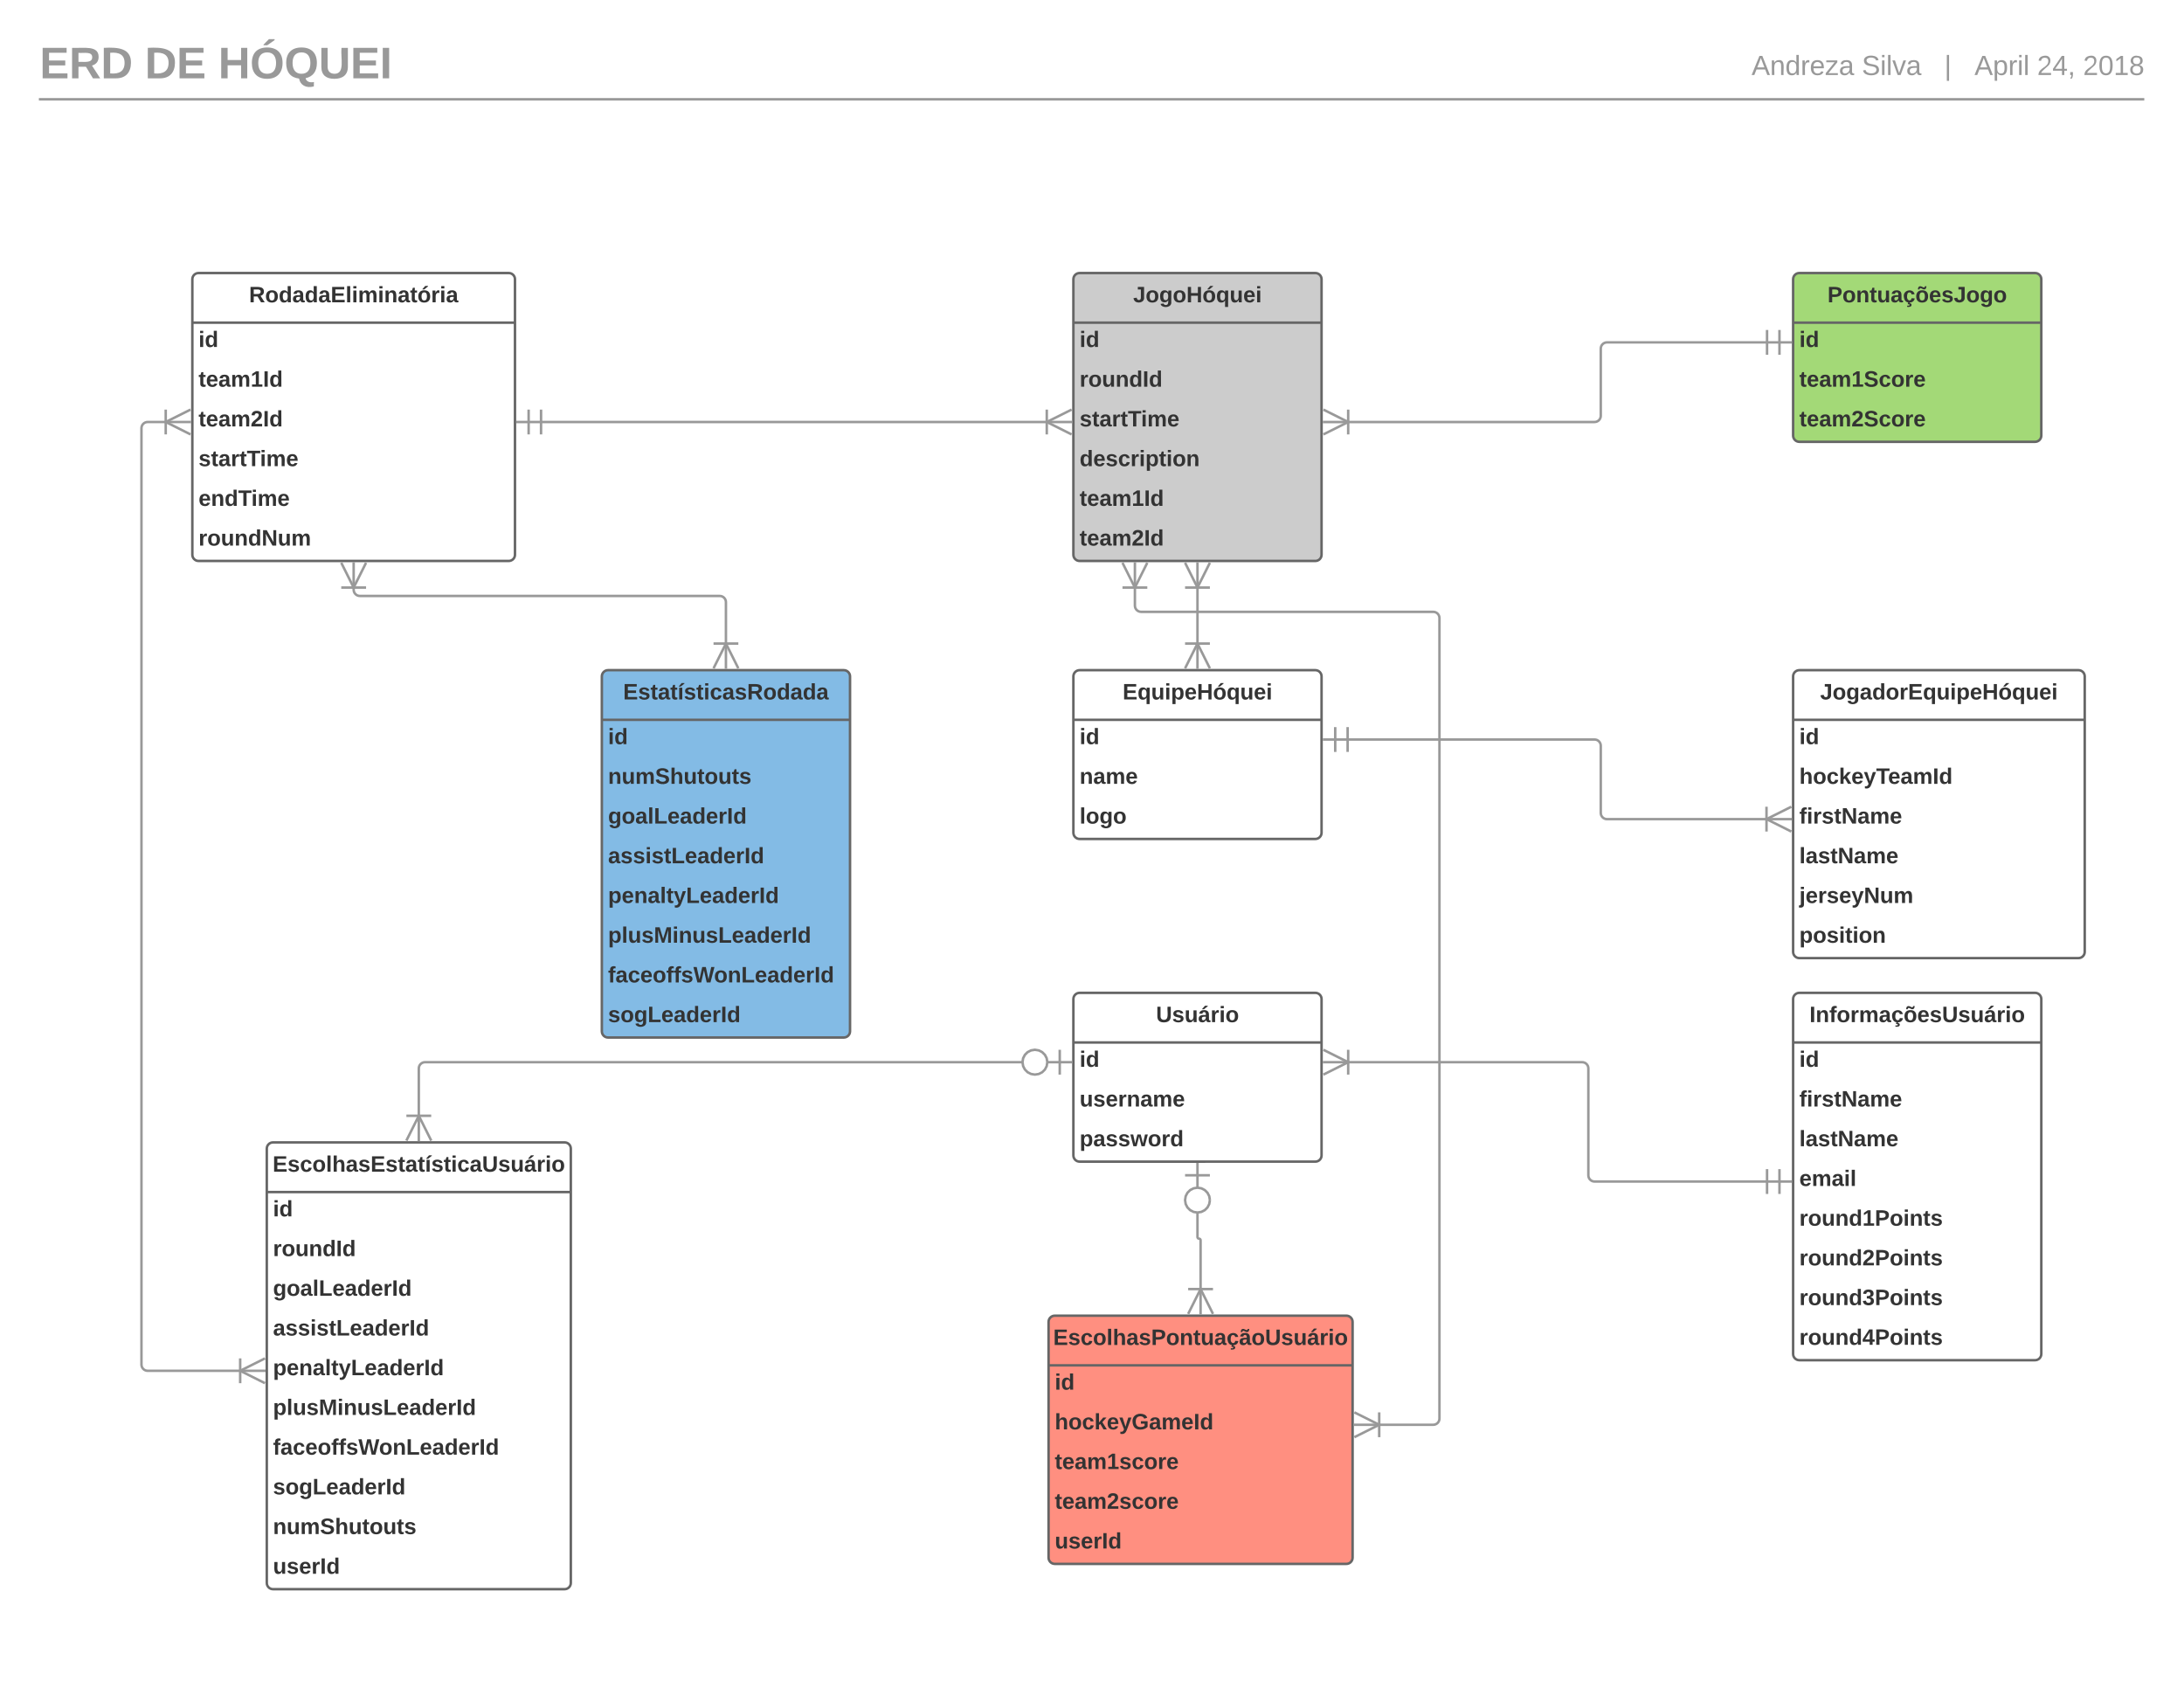 <svg xmlns="http://www.w3.org/2000/svg" xmlns:xlink="http://www.w3.org/1999/xlink" xmlns:lucid="lucid" width="1760" height="1360"><g transform="translate(0 0)" lucid:page-tab-id="18_45"><path d="M0 0h1760v1360H0z" fill="#fff"/><path d="M865 805c0-2.76 2.24-5 5-5h190c2.76 0 5 2.24 5 5v126c0 2.76-2.24 5-5 5H870c-2.76 0-5-2.24-5-5z" fill="#fff"/><path d="M865 805c0-2.76 2.24-5 5-5h190c2.76 0 5 2.24 5 5v126c0 2.76-2.24 5-5 5H870c-2.76 0-5-2.24-5-5zM865 840h200" stroke="#666" stroke-width="2" fill="none"/><use xlink:href="#a" transform="matrix(1,0,0,1,875,800) translate(56.575 23.6)"/><use xlink:href="#b" transform="matrix(1,0,0,1,870,842.5) translate(0 17.1)"/><use xlink:href="#c" transform="matrix(1,0,0,1,870,874.5) translate(0 17.1)"/><use xlink:href="#d" transform="matrix(1,0,0,1,870,906.5) translate(0 17.1)"/><path d="M1445 805c0-2.76 2.24-5 5-5h190c2.76 0 5 2.24 5 5v286c0 2.76-2.24 5-5 5h-190c-2.76 0-5-2.24-5-5z" fill="#fff"/><path d="M1445 805c0-2.76 2.24-5 5-5h190c2.76 0 5 2.24 5 5v286c0 2.76-2.24 5-5 5h-190c-2.76 0-5-2.24-5-5zM1445 840h200" stroke="#666" stroke-width="2" fill="none"/><use xlink:href="#e" transform="matrix(1,0,0,1,1455,800) translate(3.175 23.6)"/><use xlink:href="#b" transform="matrix(1,0,0,1,1450,842.5) translate(0 17.1)"/><use xlink:href="#f" transform="matrix(1,0,0,1,1450,874.5) translate(0 17.1)"/><use xlink:href="#g" transform="matrix(1,0,0,1,1450,906.5) translate(0 17.1)"/><use xlink:href="#h" transform="matrix(1,0,0,1,1450,938.5) translate(0 17.1)"/><use xlink:href="#i" transform="matrix(1,0,0,1,1450,970.5) translate(0 17.1)"/><use xlink:href="#j" transform="matrix(1,0,0,1,1450,1002.5) translate(0 17.1)"/><use xlink:href="#k" transform="matrix(1,0,0,1,1450,1034.5) translate(0 17.1)"/><use xlink:href="#l" transform="matrix(1,0,0,1,1450,1066.5) translate(0 17.1)"/><path d="M865 225c0-2.76 2.24-5 5-5h190c2.76 0 5 2.24 5 5v222c0 2.76-2.24 5-5 5H870c-2.76 0-5-2.24-5-5z" fill="#ccc"/><path d="M865 225c0-2.76 2.24-5 5-5h190c2.76 0 5 2.24 5 5v222c0 2.76-2.24 5-5 5H870c-2.76 0-5-2.24-5-5zM865 260h200" stroke="#666" stroke-width="2" fill="none"/><use xlink:href="#m" transform="matrix(1,0,0,1,875,220) translate(38.175 23.6)"/><use xlink:href="#b" transform="matrix(1,0,0,1,870,262.5) translate(0 17.1)"/><use xlink:href="#n" transform="matrix(1,0,0,1,870,294.5) translate(0 17.1)"/><use xlink:href="#o" transform="matrix(1,0,0,1,870,326.5) translate(0 17.1)"/><use xlink:href="#p" transform="matrix(1,0,0,1,870,358.5) translate(0 17.1)"/><use xlink:href="#q" transform="matrix(1,0,0,1,870,390.5) translate(0 17.1)"/><use xlink:href="#r" transform="matrix(1,0,0,1,870,422.5) translate(0 17.1)"/><path d="M1445 225c0-2.76 2.24-5 5-5h190c2.76 0 5 2.24 5 5v126c0 2.76-2.24 5-5 5h-190c-2.76 0-5-2.24-5-5z" fill="#a3d977"/><path d="M1445 225c0-2.76 2.24-5 5-5h190c2.76 0 5 2.24 5 5v126c0 2.76-2.24 5-5 5h-190c-2.76 0-5-2.24-5-5zM1445 260h200" stroke="#666" stroke-width="2" fill="none"/><use xlink:href="#s" transform="matrix(1,0,0,1,1455,220) translate(17.7 23.6)"/><use xlink:href="#b" transform="matrix(1,0,0,1,1450,262.5) translate(0 17.1)"/><use xlink:href="#t" transform="matrix(1,0,0,1,1450,294.5) translate(0 17.1)"/><use xlink:href="#u" transform="matrix(1,0,0,1,1450,326.5) translate(0 17.1)"/><path d="M485 545c0-2.76 2.24-5 5-5h190c2.76 0 5 2.24 5 5v286c0 2.76-2.24 5-5 5H490c-2.76 0-5-2.24-5-5z" fill="#83bbe5"/><path d="M485 545c0-2.76 2.24-5 5-5h190c2.76 0 5 2.24 5 5v286c0 2.76-2.24 5-5 5H490c-2.76 0-5-2.24-5-5zM485 580h200" stroke="#666" stroke-width="2" fill="none"/><use xlink:href="#v" transform="matrix(1,0,0,1,495,540) translate(7.175 23.6)"/><use xlink:href="#b" transform="matrix(1,0,0,1,490,582.5) translate(0 17.1)"/><use xlink:href="#w" transform="matrix(1,0,0,1,490,614.5) translate(0 17.1)"/><use xlink:href="#x" transform="matrix(1,0,0,1,490,646.5) translate(0 17.1)"/><use xlink:href="#y" transform="matrix(1,0,0,1,490,678.5) translate(0 17.1)"/><use xlink:href="#z" transform="matrix(1,0,0,1,490,710.5) translate(0 17.1)"/><use xlink:href="#A" transform="matrix(1,0,0,1,490,742.5) translate(0 17.1)"/><use xlink:href="#B" transform="matrix(1,0,0,1,490,774.5) translate(0 17.1)"/><use xlink:href="#C" transform="matrix(1,0,0,1,490,806.5) translate(0 17.1)"/><path d="M845 1065.13c0-2.77 2.24-5 5-5h235c2.76 0 5 2.23 5 5v190c0 2.76-2.24 5-5 5H850c-2.76 0-5-2.24-5-5z" fill="#ff8f80"/><path d="M845 1065.13c0-2.77 2.24-5 5-5h235c2.76 0 5 2.23 5 5v190c0 2.76-2.24 5-5 5H850c-2.76 0-5-2.24-5-5zM845 1100.13h245" stroke="#666" stroke-width="2" fill="none"/><use xlink:href="#D" transform="matrix(1,0,0,1,855,1060.125) translate(-6.25 23.6)"/><use xlink:href="#b" transform="matrix(1,0,0,1,850,1102.625) translate(0 17.1)"/><use xlink:href="#E" transform="matrix(1,0,0,1,850,1134.625) translate(0 17.1)"/><use xlink:href="#F" transform="matrix(1,0,0,1,850,1166.625) translate(0 17.1)"/><use xlink:href="#G" transform="matrix(1,0,0,1,850,1198.625) translate(0 17.1)"/><use xlink:href="#H" transform="matrix(1,0,0,1,850,1230.625) translate(0 17.1)"/><path d="M215 925.5c0-2.76 2.24-5 5-5h235c2.76 0 5 2.24 5 5v350c0 2.76-2.24 5-5 5H220c-2.76 0-5-2.24-5-5z" fill="#fff"/><path d="M215 925.5c0-2.76 2.24-5 5-5h235c2.76 0 5 2.24 5 5v350c0 2.76-2.24 5-5 5H220c-2.76 0-5-2.24-5-5zM215 960.5h245" stroke="#666" stroke-width="2" fill="none"/><use xlink:href="#I" transform="matrix(1,0,0,1,225,920.5) translate(-5.3 23.6)"/><use xlink:href="#b" transform="matrix(1,0,0,1,220,963) translate(0 17.1)"/><use xlink:href="#n" transform="matrix(1,0,0,1,220,995) translate(0 17.1)"/><use xlink:href="#x" transform="matrix(1,0,0,1,220,1027) translate(0 17.1)"/><use xlink:href="#y" transform="matrix(1,0,0,1,220,1059) translate(0 17.1)"/><use xlink:href="#z" transform="matrix(1,0,0,1,220,1091) translate(0 17.1)"/><use xlink:href="#A" transform="matrix(1,0,0,1,220,1123) translate(0 17.1)"/><use xlink:href="#B" transform="matrix(1,0,0,1,220,1155) translate(0 17.1)"/><use xlink:href="#C" transform="matrix(1,0,0,1,220,1187) translate(0 17.1)"/><use xlink:href="#w" transform="matrix(1,0,0,1,220,1219) translate(0 17.1)"/><use xlink:href="#H" transform="matrix(1,0,0,1,220,1251) translate(0 17.1)"/><path d="M155 225c0-2.76 2.24-5 5-5h250c2.76 0 5 2.24 5 5v222c0 2.76-2.24 5-5 5H160c-2.76 0-5-2.24-5-5z" fill="#fff"/><path d="M155 225c0-2.76 2.24-5 5-5h250c2.76 0 5 2.24 5 5v222c0 2.76-2.24 5-5 5H160c-2.76 0-5-2.24-5-5zM155 260h260" stroke="#666" stroke-width="2" fill="none"/><use xlink:href="#J" transform="matrix(1,0,0,1,165,220) translate(35.675 23.6)"/><use xlink:href="#b" transform="matrix(1,0,0,1,160,262.5) translate(0 17.1)"/><use xlink:href="#q" transform="matrix(1,0,0,1,160,294.5) translate(0 17.1)"/><use xlink:href="#r" transform="matrix(1,0,0,1,160,326.5) translate(0 17.1)"/><use xlink:href="#o" transform="matrix(1,0,0,1,160,358.5) translate(0 17.1)"/><use xlink:href="#K" transform="matrix(1,0,0,1,160,390.5) translate(0 17.1)"/><use xlink:href="#L" transform="matrix(1,0,0,1,160,422.5) translate(0 17.1)"/><path d="M865 545c0-2.76 2.24-5 5-5h190c2.76 0 5 2.24 5 5v126c0 2.76-2.24 5-5 5H870c-2.76 0-5-2.24-5-5z" fill="#fff"/><path d="M865 545c0-2.76 2.24-5 5-5h190c2.76 0 5 2.24 5 5v126c0 2.76-2.24 5-5 5H870c-2.76 0-5-2.24-5-5zM865 580h200" stroke="#666" stroke-width="2" fill="none"/><use xlink:href="#M" transform="matrix(1,0,0,1,875,540) translate(29.675 23.6)"/><use xlink:href="#b" transform="matrix(1,0,0,1,870,582.5) translate(0 17.1)"/><use xlink:href="#N" transform="matrix(1,0,0,1,870,614.5) translate(0 17.1)"/><use xlink:href="#O" transform="matrix(1,0,0,1,870,646.5) translate(0 17.1)"/><path d="M1445 545c0-2.76 2.24-5 5-5h225c2.76 0 5 2.24 5 5v222c0 2.76-2.24 5-5 5h-225c-2.76 0-5-2.24-5-5z" fill="#fff"/><path d="M1445 545c0-2.76 2.24-5 5-5h225c2.76 0 5 2.24 5 5v222c0 2.76-2.24 5-5 5h-225c-2.76 0-5-2.24-5-5zM1445 580h235" stroke="#666" stroke-width="2" fill="none"/><use xlink:href="#P" transform="matrix(1,0,0,1,1455,540) translate(11.775 23.6)"/><use xlink:href="#b" transform="matrix(1,0,0,1,1450,582.5) translate(0 17.1)"/><use xlink:href="#Q" transform="matrix(1,0,0,1,1450,614.5) translate(0 17.1)"/><use xlink:href="#f" transform="matrix(1,0,0,1,1450,646.5) translate(0 17.1)"/><use xlink:href="#g" transform="matrix(1,0,0,1,1450,678.5) translate(0 17.1)"/><use xlink:href="#R" transform="matrix(1,0,0,1,1450,710.5) translate(0 17.1)"/><use xlink:href="#S" transform="matrix(1,0,0,1,1450,742.5) translate(0 17.1)"/><path d="M1066 855.88h209c2.76 0 5 2.24 5 5v86.16c0 2.76 2.24 5 5 5h159" stroke="#999" stroke-width="2" fill="none"/><path d="M1088.68 855.88l-21.8 10.9-.88-1.8 18.2-9.1-18.2-9.1.9-1.8z" fill="#999"/><path fill="#fff"/><path d="M1087.45 865.88h-2v-20h2z" fill="#999"/><path fill="#fff"/><path d="M1435 962.04h-2v-20h2z" fill="#999"/><path fill="#fff"/><path d="M1425 962.04h-2v-20h2z" fill="#999"/><path d="M1066 340.04h219c2.76 0 5-2.24 5-5v-54.16c0-2.76 2.24-5 5-5h149" stroke="#999" stroke-width="2" fill="none"/><path d="M1088.68 340.04l-21.8 10.9-.88-1.8 18.2-9.1-18.2-9.1.9-1.8z" fill="#999"/><path fill="#fff"/><path d="M1087.45 350.04h-2v-20h2z" fill="#999"/><path fill="#fff"/><path d="M1435 285.88h-2v-20h2z" fill="#999"/><path fill="#fff"/><path d="M1425 285.88h-2v-20h2z" fill="#999"/><path d="M1066 595.88h219c2.76 0 5 2.24 5 5v54.15c0 2.77 2.24 5 5 5h149" stroke="#999" stroke-width="2" fill="none"/><path fill="#fff"/><path d="M1077 605.88h-2v-20h2z" fill="#999"/><path fill="#fff"/><path d="M1087 605.88h-2v-20h2zM1444 650.93l-18.2 9.1 18.2 9.1-.9 1.8-21.78-10.9 21.8-10.9z" fill="#999"/><path fill="#fff"/><path d="M1424.55 670.03h-2v-20h2z" fill="#999"/><path d="M965 937v59.8c0 .7.56 1.26 1.25 1.26.7 0 1.25.56 1.25 1.25v59.83" stroke="#999" stroke-width="2" fill="none"/><path fill="#fff"/><path d="M975 948h-20v-2h20z" fill="#999"/><path d="M975 967l-.5 3.16-1.43 2.75-2.16 2.17-2.74 1.42-3.16.5-3.16-.5-2.75-1.43-2.17-2.16-1.42-2.74-.5-3.16.5-3.16 1.43-2.75 2.16-2.17 2.74-1.42 3.16-.5 3.16.5 2.75 1.43 2.17 2.16 1.42 2.74.5 3.16z" fill="#fff"/><path d="M968.48 956.55l3.02 1.56 2.4 2.4 1.55 3.02.54 3.32-1 .16 1 .16-.55 3.32-1.56 3.02-2.4 2.4-3.02 1.55-3.48.56-3.48-.55-3.02-1.56-2.4-2.4-1.55-3.02L954 967l.55-3.48 1.56-3.02 2.4-2.4 3.02-1.55L965 956zm-6.32 1.92l-2.47 1.28-1.95 1.94-1.28 2.46L956 967l.47 2.84 1.28 2.47 1.94 1.95 2.46 1.28 2.84.46 2.84-.47 2.47-1.28 1.95-1.94 1.28-2.46.46-2.84-.47-2.84-1.28-2.47-1.94-1.95-2.46-1.28L965 958zM978.4 1058.23l-1.8.9-9.1-18.22-9.1 18.22-1.8-.9 10.9-21.78z" fill="#999"/><path fill="#fff"/><path d="M977.5 1039.68h-20v-2h20z" fill="#999"/><path d="M864 855.88H342.5c-2.76 0-5 2.24-5 5v58.62" stroke="#999" stroke-width="2" fill="none"/><path fill="#fff"/><path d="M855 865.88h-2v-20h2z" fill="#999"/><path d="M844 855.88l-.5 3.16-1.43 2.75-2.16 2.15-2.74 1.42-3.16.5-3.16-.5-2.75-1.42-2.17-2.16-1.42-2.76-.5-3.16.5-3.16 1.43-2.75 2.16-2.16 2.74-1.4 3.16-.52 3.16.5 2.75 1.43 2.17 2.17 1.42 2.75.5 3.16z" fill="#fff"/><path d="M837.48 845.43l3.02 1.56 2.4 2.38 1.55 3.02.54 3.32-1 .16 1 .16-.55 3.32-1.56 3.02-2.4 2.4-3.02 1.55-3.48.56-3.48-.57-3.02-1.56-2.4-2.4-1.55-3-.56-3.5.55-3.47 1.56-3.02 2.4-2.4 3.02-1.55 3.48-.56zm-6.32 1.92l-2.47 1.28-1.95 1.94-1.28 2.47-.46 2.84.47 2.84 1.28 2.47 1.94 1.93 2.46 1.28 2.84.47 2.84-.46 2.47-1.27 1.95-1.94 1.28-2.48.46-2.84-.47-2.84-1.28-2.47-1.94-1.94-2.46-1.28-2.84-.46zM348.4 918.6l-1.8.9-9.1-18.2-9.1 18.2-1.8-.9 10.9-21.78z" fill="#999"/><path fill="#fff"/><path d="M347.5 900.05h-20v-2h20z" fill="#999"/><path d="M285 453v22.2c0 2.75 2.24 5 5 5h290c2.76 0 5 2.23 5 5V539" stroke="#999" stroke-width="2" fill="none"/><path d="M295.9 453.9L285 475.67l-10.9-21.8 1.8-.88 9.1 18.2 9.1-18.2z" fill="#999"/><path fill="#fff"/><path d="M295 474.45h-20v-2h20zM595.9 538.1l-1.8.9-9.1-18.2-9.1 18.2-1.8-.9 10.9-21.78z" fill="#999"/><path fill="#fff"/><path d="M595 519.55h-20v-2h20z" fill="#999"/><path d="M965 453v86" stroke="#999" stroke-width="2" fill="none"/><path d="M975.9 453.9L965 475.67l-10.9-21.8 1.8-.88 9.1 18.2 9.1-18.2z" fill="#999"/><path fill="#fff"/><path d="M975 474.45h-20v-2h20zM975.9 538.1l-1.8.9-9.1-18.2-9.1 18.2-1.8-.9 10.9-21.78z" fill="#999"/><path fill="#fff"/><path d="M975 519.55h-20v-2h20z" fill="#999"/><path d="M864 340.04H416" stroke="#999" stroke-width="2" fill="none"/><path d="M864 330.93l-18.2 9.1 18.2 9.12-.9 1.78-21.78-10.9 21.8-10.88z" fill="#999"/><path fill="#fff"/><path d="M844.55 350.04h-2v-20h2z" fill="#999"/><path fill="#fff"/><path d="M427 350.03h-2v-20h2z" fill="#999"/><path fill="#fff"/><path d="M437 350.03h-2v-20h2z" fill="#999"/><path d="M154 340.03h-35c-2.76 0-5 2.24-5 5v754.5c0 2.76 2.24 5 5 5h95" stroke="#999" stroke-width="2" fill="none"/><path d="M154 330.93l-18.2 9.1 18.2 9.1-.9 1.8-21.78-10.9 21.8-10.9z" fill="#999"/><path fill="#fff"/><path d="M134.55 350.03h-2v-20h2zM214 1095.43l-18.2 9.1 18.2 9.1-.9 1.8-21.78-10.9 21.8-10.9z" fill="#999"/><path fill="#fff"/><path d="M194.55 1114.53h-2v-20h2z" fill="#999"/><path d="M914.57 453v35c0 2.76 2.24 5 5 5H1155c2.76 0 5 2.24 5 5v645.03c0 2.76-2.24 5-5 5h-64" stroke="#999" stroke-width="2" fill="none"/><path d="M925.46 453.9l-10.9 21.78-10.9-21.8 1.8-.88 9.1 18.2 9.1-18.2z" fill="#999"/><path fill="#fff"/><path d="M924.57 474.45h-20v-2h20zM1113.68 1148.03l-21.8 10.9-.88-1.8 18.2-9.1-18.2-9.1.9-1.8z" fill="#999"/><path fill="#fff"/><path d="M1112.45 1158.03h-2v-20h2z" fill="#999"/><path d="M32 37c0-2.76 2.24-5 5-5h838c2.76 0 5 2.24 5 5v38c0 2.76-2.24 5-5 5H37c-2.76 0-5-2.24-5-5z" fill="none"/><use xlink:href="#T" transform="matrix(1,0,0,1,32,32) translate(0 31.111)"/><use xlink:href="#U" transform="matrix(1,0,0,1,32,32) translate(84.741 31.111)"/><use xlink:href="#V" transform="matrix(1,0,0,1,32,32) translate(143.901 31.111)"/><path d="M31.33 80H1728" stroke="#999" stroke-width="2" fill="none"/><path d="M1040 37c0-2.76 2.24-5 5-5h678c2.76 0 5 2.24 5 5v38c0 2.76-2.24 5-5 5h-678c-2.76 0-5-2.24-5-5z" fill="none"/><g><use xlink:href="#W" transform="matrix(1,0,0,1,1040,32) translate(371.519 28.444)"/><use xlink:href="#X" transform="matrix(1,0,0,1,1040,32) translate(460.346 28.444)"/><use xlink:href="#Y" transform="matrix(1,0,0,1,1040,32) translate(526.889 28.444)"/><use xlink:href="#Z" transform="matrix(1,0,0,1,1040,32) translate(551.148 28.444)"/><use xlink:href="#aa" transform="matrix(1,0,0,1,1040,32) translate(601.58 28.444)"/><use xlink:href="#ab" transform="matrix(1,0,0,1,1040,32) translate(638.617 28.444)"/></g><defs><path fill="#333" d="M238-95c0 69-44 99-111 99C63 4 22-25 22-93v-155h51v151c-1 38 19 59 55 60 90 1 49-130 58-211h52v153" id="ac"/><path fill="#333" d="M137-138c1-29-70-34-71-4 15 46 118 7 119 86 1 83-164 76-172 9l43-7c4 19 20 25 44 25 33 8 57-30 24-41C81-84 22-81 20-136c-2-80 154-74 161-7" id="ad"/><path fill="#333" d="M85 4C-2 5 27-109 22-190h50c7 57-23 150 33 157 60-5 35-97 40-157h50l1 190h-47c-2-12 1-28-3-38-12 25-28 42-61 42" id="ae"/><path fill="#333" d="M132-34C116-15 102 5 68 4 31 3 10-16 10-54c-1-60 55-63 116-61 1-26-3-47-28-47-18 1-26 9-28 27l-52-2c7-38 36-58 82-57s74 22 75 68l1 82c-1 14 12 18 25 15v27c-30 8-71 5-69-32zm-48 3c29 0 43-24 42-57-32 0-66-3-65 30 0 17 8 27 23 27zM66-208v-5l45-51h45v8l-60 48H66" id="af"/><path fill="#333" d="M135-150c-39-12-60 13-60 57V0H25l-1-190h47c2 13-1 29 3 40 6-28 27-53 61-41v41" id="ag"/><path fill="#333" d="M25-224v-37h50v37H25zM25 0v-190h50V0H25" id="ah"/><path fill="#333" d="M110-194c64 0 96 36 96 99 0 64-35 99-97 99-61 0-95-36-95-99 0-62 34-99 96-99zm-1 164c35 0 45-28 45-65 0-40-10-65-43-65-34 0-45 26-45 65 0 36 10 65 43 65" id="ai"/><g id="a"><use transform="matrix(0.05,0,0,0.05,0,0)" xlink:href="#ac"/><use transform="matrix(0.05,0,0,0.05,12.95,0)" xlink:href="#ad"/><use transform="matrix(0.05,0,0,0.05,22.95,0)" xlink:href="#ae"/><use transform="matrix(0.05,0,0,0.05,33.9,0)" xlink:href="#af"/><use transform="matrix(0.05,0,0,0.05,43.9,0)" xlink:href="#ag"/><use transform="matrix(0.05,0,0,0.05,50.9,0)" xlink:href="#ah"/><use transform="matrix(0.05,0,0,0.05,55.9,0)" xlink:href="#ai"/></g><path fill="#333" d="M88-194c31-1 46 15 58 34l-1-101h50l1 261h-48c-2-10 0-23-3-31C134-8 116 4 84 4 32 4 16-41 15-95c0-56 19-97 73-99zm17 164c33 0 40-30 41-66 1-37-9-64-41-64s-38 30-39 65c0 43 13 65 39 65" id="aj"/><g id="b"><use transform="matrix(0.05,0,0,0.05,0,0)" xlink:href="#ah"/><use transform="matrix(0.05,0,0,0.05,5,0)" xlink:href="#aj"/></g><path fill="#333" d="M185-48c-13 30-37 53-82 52C43 2 14-33 14-96s30-98 90-98c62 0 83 45 84 108H66c0 31 8 55 39 56 18 0 30-7 34-22zm-45-69c5-46-57-63-70-21-2 6-4 13-4 21h74" id="ak"/><path fill="#333" d="M135-194c87-1 58 113 63 194h-50c-7-57 23-157-34-157-59 0-34 97-39 157H25l-1-190h47c2 12-1 28 3 38 12-26 28-41 61-42" id="al"/><path fill="#333" d="M133-34C117-15 103 5 69 4 32 3 11-16 11-54c-1-60 55-63 116-61 1-26-3-47-28-47-18 1-26 9-28 27l-52-2c7-38 36-58 82-57s74 22 75 68l1 82c-1 14 12 18 25 15v27c-30 8-71 5-69-32zm-48 3c29 0 43-24 42-57-32 0-66-3-65 30 0 17 8 27 23 27" id="am"/><path fill="#333" d="M220-157c-53 9-28 100-34 157h-49v-107c1-27-5-49-29-50C55-147 81-57 75 0H25l-1-190h47c2 12-1 28 3 38 10-53 101-56 108 0 13-22 24-43 59-42 82 1 51 116 57 194h-49v-107c-1-25-5-48-29-50" id="an"/><g id="c"><use transform="matrix(0.05,0,0,0.05,0,0)" xlink:href="#ae"/><use transform="matrix(0.05,0,0,0.05,10.95,0)" xlink:href="#ad"/><use transform="matrix(0.05,0,0,0.05,20.95,0)" xlink:href="#ak"/><use transform="matrix(0.05,0,0,0.05,30.95,0)" xlink:href="#ag"/><use transform="matrix(0.05,0,0,0.05,37.95,0)" xlink:href="#al"/><use transform="matrix(0.05,0,0,0.05,48.9,0)" xlink:href="#am"/><use transform="matrix(0.05,0,0,0.05,58.9,0)" xlink:href="#an"/><use transform="matrix(0.05,0,0,0.05,74.9,0)" xlink:href="#ak"/></g><path fill="#333" d="M135-194c53 0 70 44 70 98 0 56-19 98-73 100-31 1-45-17-59-34 3 33 2 69 2 105H25l-1-265h48c2 10 0 23 3 31 11-24 29-35 60-35zM114-30c33 0 39-31 40-66 0-38-9-64-40-64-56 0-55 130 0 130" id="ao"/><path fill="#333" d="M231 0h-52l-39-155L100 0H48L-1-190h46L77-45c9-52 24-97 36-145h53l37 145 32-145h46" id="ap"/><g id="d"><use transform="matrix(0.05,0,0,0.05,0,0)" xlink:href="#ao"/><use transform="matrix(0.05,0,0,0.05,10.95,0)" xlink:href="#am"/><use transform="matrix(0.05,0,0,0.05,20.95,0)" xlink:href="#ad"/><use transform="matrix(0.05,0,0,0.05,30.95,0)" xlink:href="#ad"/><use transform="matrix(0.05,0,0,0.05,40.95,0)" xlink:href="#ap"/><use transform="matrix(0.05,0,0,0.05,54.95,0)" xlink:href="#ai"/><use transform="matrix(0.05,0,0,0.05,65.9,0)" xlink:href="#ag"/><use transform="matrix(0.05,0,0,0.05,72.9,0)" xlink:href="#aj"/></g><path fill="#333" d="M24 0v-248h52V0H24" id="aq"/><path fill="#333" d="M121-226c-27-7-43 5-38 36h38v33H83V0H34v-157H6v-33h28c-9-59 32-81 87-68v32" id="ar"/><path fill="#333" d="M190-63c-7 42-38 67-86 67-59 0-84-38-90-98-12-110 154-137 174-36l-49 2c-2-19-15-32-35-32-30 0-35 28-38 64-6 74 65 87 74 30zm-84 77c20 1 33 9 33 27 0 32-36 36-71 33V53c15 1 39 4 39-11 0-13-16-12-31-12L87 0h25" id="as"/><path fill="#333" d="M110-194c64 0 96 36 96 99 0 64-35 99-97 99-61 0-95-36-95-99 0-62 34-99 96-99zm-1 164c35 0 45-28 45-65 0-40-10-65-43-65-34 0-45 26-45 65 0 36 10 65 43 65zm70-229c-2 27-9 52-40 51-27-1-66-46-73 0H42c0-29 9-51 39-51 28 0 66 44 74 0h24" id="at"/><g id="e"><use transform="matrix(0.05,0,0,0.05,0,0)" xlink:href="#aq"/><use transform="matrix(0.05,0,0,0.05,5,0)" xlink:href="#al"/><use transform="matrix(0.05,0,0,0.05,15.95,0)" xlink:href="#ar"/><use transform="matrix(0.05,0,0,0.05,21.9,0)" xlink:href="#ai"/><use transform="matrix(0.05,0,0,0.05,32.85,0)" xlink:href="#ag"/><use transform="matrix(0.05,0,0,0.05,39.85,0)" xlink:href="#an"/><use transform="matrix(0.05,0,0,0.05,55.85,0)" xlink:href="#am"/><use transform="matrix(0.05,0,0,0.05,65.85,0)" xlink:href="#as"/><use transform="matrix(0.05,0,0,0.05,75.85,0)" xlink:href="#at"/><use transform="matrix(0.05,0,0,0.05,86.8,0)" xlink:href="#ak"/><use transform="matrix(0.05,0,0,0.05,96.8,0)" xlink:href="#ad"/><use transform="matrix(0.05,0,0,0.05,106.8,0)" xlink:href="#ac"/><use transform="matrix(0.05,0,0,0.05,119.75,0)" xlink:href="#ad"/><use transform="matrix(0.05,0,0,0.05,129.75,0)" xlink:href="#ae"/><use transform="matrix(0.05,0,0,0.05,140.7,0)" xlink:href="#af"/><use transform="matrix(0.05,0,0,0.05,150.7,0)" xlink:href="#ag"/><use transform="matrix(0.05,0,0,0.05,157.7,0)" xlink:href="#ah"/><use transform="matrix(0.05,0,0,0.05,162.7,0)" xlink:href="#ai"/></g><path fill="#333" d="M115-3C79 11 28 4 28-45v-112H4v-33h27l15-45h31v45h36v33H77v99c-1 23 16 31 38 25v30" id="au"/><path fill="#333" d="M175 0L67-191c6 58 2 128 3 191H24v-248h59L193-55c-6-58-2-129-3-193h46V0h-61" id="av"/><g id="f"><use transform="matrix(0.05,0,0,0.05,0,0)" xlink:href="#ar"/><use transform="matrix(0.05,0,0,0.05,5.95,0)" xlink:href="#ah"/><use transform="matrix(0.05,0,0,0.05,10.95,0)" xlink:href="#ag"/><use transform="matrix(0.05,0,0,0.05,17.95,0)" xlink:href="#ad"/><use transform="matrix(0.05,0,0,0.05,27.95,0)" xlink:href="#au"/><use transform="matrix(0.05,0,0,0.05,33.9,0)" xlink:href="#av"/><use transform="matrix(0.05,0,0,0.05,46.85,0)" xlink:href="#am"/><use transform="matrix(0.05,0,0,0.05,56.85,0)" xlink:href="#an"/><use transform="matrix(0.05,0,0,0.05,72.85,0)" xlink:href="#ak"/></g><path fill="#333" d="M25 0v-261h50V0H25" id="aw"/><g id="g"><use transform="matrix(0.05,0,0,0.05,0,0)" xlink:href="#aw"/><use transform="matrix(0.05,0,0,0.05,5,0)" xlink:href="#am"/><use transform="matrix(0.05,0,0,0.05,15,0)" xlink:href="#ad"/><use transform="matrix(0.05,0,0,0.05,25,0)" xlink:href="#au"/><use transform="matrix(0.05,0,0,0.05,30.95,0)" xlink:href="#av"/><use transform="matrix(0.05,0,0,0.05,43.9,0)" xlink:href="#am"/><use transform="matrix(0.05,0,0,0.05,53.9,0)" xlink:href="#an"/><use transform="matrix(0.05,0,0,0.05,69.9,0)" xlink:href="#ak"/></g><g id="h"><use transform="matrix(0.05,0,0,0.05,0,0)" xlink:href="#ak"/><use transform="matrix(0.05,0,0,0.05,10,0)" xlink:href="#an"/><use transform="matrix(0.05,0,0,0.05,26,0)" xlink:href="#am"/><use transform="matrix(0.05,0,0,0.05,36,0)" xlink:href="#ah"/><use transform="matrix(0.05,0,0,0.05,41,0)" xlink:href="#aw"/></g><path fill="#333" d="M23 0v-37h61v-169l-59 37v-38l62-41h46v211h57V0H23" id="ax"/><path fill="#333" d="M24-248c93 1 206-16 204 79-1 75-69 88-152 82V0H24v-248zm52 121c47 0 100 7 100-41 0-47-54-39-100-39v80" id="ay"/><g id="i"><use transform="matrix(0.05,0,0,0.05,0,0)" xlink:href="#ag"/><use transform="matrix(0.05,0,0,0.05,7,0)" xlink:href="#ai"/><use transform="matrix(0.05,0,0,0.05,17.95,0)" xlink:href="#ae"/><use transform="matrix(0.05,0,0,0.05,28.9,0)" xlink:href="#al"/><use transform="matrix(0.05,0,0,0.05,39.85,0)" xlink:href="#aj"/><use transform="matrix(0.05,0,0,0.05,50.8,0)" xlink:href="#ax"/><use transform="matrix(0.05,0,0,0.05,60.8,0)" xlink:href="#ay"/><use transform="matrix(0.05,0,0,0.05,72.8,0)" xlink:href="#ai"/><use transform="matrix(0.05,0,0,0.05,83.75,0)" xlink:href="#ah"/><use transform="matrix(0.05,0,0,0.05,88.75,0)" xlink:href="#al"/><use transform="matrix(0.05,0,0,0.05,99.7,0)" xlink:href="#au"/><use transform="matrix(0.05,0,0,0.05,105.65,0)" xlink:href="#ad"/></g><path fill="#333" d="M182-182c0 78-84 86-111 141h115V0H12c-6-101 99-100 120-180 1-22-12-31-33-32-23 0-32 14-35 34l-49-3c5-45 32-70 84-70 51 0 83 22 83 69" id="az"/><g id="j"><use transform="matrix(0.05,0,0,0.05,0,0)" xlink:href="#ag"/><use transform="matrix(0.05,0,0,0.05,7,0)" xlink:href="#ai"/><use transform="matrix(0.05,0,0,0.05,17.95,0)" xlink:href="#ae"/><use transform="matrix(0.05,0,0,0.05,28.9,0)" xlink:href="#al"/><use transform="matrix(0.05,0,0,0.05,39.85,0)" xlink:href="#aj"/><use transform="matrix(0.05,0,0,0.05,50.8,0)" xlink:href="#az"/><use transform="matrix(0.05,0,0,0.05,60.8,0)" xlink:href="#ay"/><use transform="matrix(0.05,0,0,0.05,72.8,0)" xlink:href="#ai"/><use transform="matrix(0.05,0,0,0.05,83.75,0)" xlink:href="#ah"/><use transform="matrix(0.05,0,0,0.05,88.75,0)" xlink:href="#al"/><use transform="matrix(0.05,0,0,0.05,99.7,0)" xlink:href="#au"/><use transform="matrix(0.05,0,0,0.05,105.65,0)" xlink:href="#ad"/></g><path fill="#333" d="M128-127c34 4 56 21 59 58 7 91-148 94-172 28-4-9-6-17-7-26l51-5c1 24 16 35 40 36 23 0 39-12 38-36-1-31-31-36-65-34v-40c32 2 59-3 59-33 0-20-13-33-34-33s-33 13-35 32l-50-3c6-44 37-68 86-68 50 0 83 20 83 66 0 35-22 52-53 58" id="aA"/><g id="k"><use transform="matrix(0.05,0,0,0.05,0,0)" xlink:href="#ag"/><use transform="matrix(0.05,0,0,0.05,7,0)" xlink:href="#ai"/><use transform="matrix(0.05,0,0,0.05,17.95,0)" xlink:href="#ae"/><use transform="matrix(0.05,0,0,0.05,28.9,0)" xlink:href="#al"/><use transform="matrix(0.05,0,0,0.05,39.85,0)" xlink:href="#aj"/><use transform="matrix(0.05,0,0,0.05,50.8,0)" xlink:href="#aA"/><use transform="matrix(0.05,0,0,0.05,60.8,0)" xlink:href="#ay"/><use transform="matrix(0.05,0,0,0.05,72.8,0)" xlink:href="#ai"/><use transform="matrix(0.05,0,0,0.05,83.75,0)" xlink:href="#ah"/><use transform="matrix(0.05,0,0,0.05,88.75,0)" xlink:href="#al"/><use transform="matrix(0.05,0,0,0.05,99.7,0)" xlink:href="#au"/><use transform="matrix(0.05,0,0,0.05,105.65,0)" xlink:href="#ad"/></g><path fill="#333" d="M165-50V0h-47v-50H5v-38l105-160h55v161h33v37h-33zm-47-37l2-116L46-87h72" id="aB"/><g id="l"><use transform="matrix(0.05,0,0,0.05,0,0)" xlink:href="#ag"/><use transform="matrix(0.05,0,0,0.05,7,0)" xlink:href="#ai"/><use transform="matrix(0.05,0,0,0.05,17.95,0)" xlink:href="#ae"/><use transform="matrix(0.05,0,0,0.05,28.9,0)" xlink:href="#al"/><use transform="matrix(0.05,0,0,0.05,39.85,0)" xlink:href="#aj"/><use transform="matrix(0.05,0,0,0.05,50.8,0)" xlink:href="#aB"/><use transform="matrix(0.05,0,0,0.05,60.8,0)" xlink:href="#ay"/><use transform="matrix(0.05,0,0,0.05,72.8,0)" xlink:href="#ai"/><use transform="matrix(0.05,0,0,0.05,83.75,0)" xlink:href="#ah"/><use transform="matrix(0.05,0,0,0.05,88.75,0)" xlink:href="#al"/><use transform="matrix(0.05,0,0,0.05,99.7,0)" xlink:href="#au"/><use transform="matrix(0.05,0,0,0.05,105.65,0)" xlink:href="#ad"/></g><path fill="#333" d="M176-78C186 10 51 31 16-35c-5-9-9-19-11-32l52-8c4 21 12 37 35 38 23 0 32-16 32-40v-130H75v-41h101v170" id="aC"/><path fill="#333" d="M195-6C206 82 75 100 31 46c-4-6-6-13-8-21l49-6c3 16 16 24 34 25 40 0 42-37 40-79-11 22-30 35-61 35-53 0-70-43-70-97 0-56 18-96 73-97 30 0 46 14 59 34l2-30h47zm-90-29c32 0 41-27 41-63 0-35-9-62-40-62-32 0-39 29-40 63 0 36 9 62 39 62" id="aD"/><path fill="#333" d="M186 0v-106H76V0H24v-248h52v99h110v-99h50V0h-50" id="aE"/><path fill="#333" d="M110-194c64 0 96 36 96 99 0 64-35 99-97 99-61 0-95-36-95-99 0-62 34-99 96-99zm-1 164c35 0 45-28 45-65 0-40-10-65-43-65-34 0-45 26-45 65 0 36 10 65 43 65zM81-208v-5l45-51h45v8l-60 48H81" id="aF"/><path fill="#333" d="M84 4C32 4 15-41 15-95c0-55 18-99 73-99 29 0 47 12 58 34l2-30h48l-1 265h-49V-32C136-9 114 4 84 4zm21-34c32 0 41-29 41-66 0-36-9-64-40-64-33 0-39 30-40 65 0 43 13 65 39 65" id="aG"/><g id="m"><use transform="matrix(0.05,0,0,0.05,0,0)" xlink:href="#aC"/><use transform="matrix(0.05,0,0,0.05,10,0)" xlink:href="#ai"/><use transform="matrix(0.05,0,0,0.05,20.95,0)" xlink:href="#aD"/><use transform="matrix(0.05,0,0,0.05,31.9,0)" xlink:href="#ai"/><use transform="matrix(0.05,0,0,0.05,42.85,0)" xlink:href="#aE"/><use transform="matrix(0.05,0,0,0.05,55.8,0)" xlink:href="#aF"/><use transform="matrix(0.05,0,0,0.05,66.75,0)" xlink:href="#aG"/><use transform="matrix(0.05,0,0,0.05,77.7,0)" xlink:href="#ae"/><use transform="matrix(0.05,0,0,0.05,88.65,0)" xlink:href="#ak"/><use transform="matrix(0.05,0,0,0.05,98.65,0)" xlink:href="#ah"/></g><g id="n"><use transform="matrix(0.05,0,0,0.05,0,0)" xlink:href="#ag"/><use transform="matrix(0.05,0,0,0.05,7,0)" xlink:href="#ai"/><use transform="matrix(0.05,0,0,0.05,17.95,0)" xlink:href="#ae"/><use transform="matrix(0.05,0,0,0.05,28.9,0)" xlink:href="#al"/><use transform="matrix(0.05,0,0,0.05,39.85,0)" xlink:href="#aj"/><use transform="matrix(0.05,0,0,0.05,50.8,0)" xlink:href="#aq"/><use transform="matrix(0.05,0,0,0.05,55.8,0)" xlink:href="#aj"/></g><path fill="#333" d="M136-208V0H84v-208H4v-40h212v40h-80" id="aH"/><g id="o"><use transform="matrix(0.05,0,0,0.05,0,0)" xlink:href="#ad"/><use transform="matrix(0.05,0,0,0.05,10,0)" xlink:href="#au"/><use transform="matrix(0.05,0,0,0.05,15.95,0)" xlink:href="#am"/><use transform="matrix(0.05,0,0,0.05,25.95,0)" xlink:href="#ag"/><use transform="matrix(0.05,0,0,0.05,32.95,0)" xlink:href="#au"/><use transform="matrix(0.05,0,0,0.05,38.9,0)" xlink:href="#aH"/><use transform="matrix(0.05,0,0,0.05,49.5,0)" xlink:href="#ah"/><use transform="matrix(0.05,0,0,0.05,54.5,0)" xlink:href="#an"/><use transform="matrix(0.05,0,0,0.05,70.5,0)" xlink:href="#ak"/></g><path fill="#333" d="M190-63c-7 42-38 67-86 67-59 0-84-38-90-98-12-110 154-137 174-36l-49 2c-2-19-15-32-35-32-30 0-35 28-38 64-6 74 65 87 74 30" id="aI"/><g id="p"><use transform="matrix(0.05,0,0,0.05,0,0)" xlink:href="#aj"/><use transform="matrix(0.05,0,0,0.05,10.95,0)" xlink:href="#ak"/><use transform="matrix(0.05,0,0,0.05,20.95,0)" xlink:href="#ad"/><use transform="matrix(0.05,0,0,0.05,30.95,0)" xlink:href="#aI"/><use transform="matrix(0.05,0,0,0.05,40.95,0)" xlink:href="#ag"/><use transform="matrix(0.05,0,0,0.05,47.95,0)" xlink:href="#ah"/><use transform="matrix(0.05,0,0,0.05,52.95,0)" xlink:href="#ao"/><use transform="matrix(0.05,0,0,0.05,63.9,0)" xlink:href="#au"/><use transform="matrix(0.05,0,0,0.05,69.85,0)" xlink:href="#ah"/><use transform="matrix(0.05,0,0,0.05,74.85,0)" xlink:href="#ai"/><use transform="matrix(0.05,0,0,0.05,85.8,0)" xlink:href="#al"/></g><g id="q"><use transform="matrix(0.05,0,0,0.05,0,0)" xlink:href="#au"/><use transform="matrix(0.05,0,0,0.05,5.95,0)" xlink:href="#ak"/><use transform="matrix(0.05,0,0,0.05,15.95,0)" xlink:href="#am"/><use transform="matrix(0.05,0,0,0.05,25.95,0)" xlink:href="#an"/><use transform="matrix(0.05,0,0,0.05,41.95,0)" xlink:href="#ax"/><use transform="matrix(0.05,0,0,0.05,51.95,0)" xlink:href="#aq"/><use transform="matrix(0.05,0,0,0.05,56.95,0)" xlink:href="#aj"/></g><g id="r"><use transform="matrix(0.05,0,0,0.05,0,0)" xlink:href="#au"/><use transform="matrix(0.05,0,0,0.05,5.95,0)" xlink:href="#ak"/><use transform="matrix(0.05,0,0,0.05,15.95,0)" xlink:href="#am"/><use transform="matrix(0.05,0,0,0.05,25.95,0)" xlink:href="#an"/><use transform="matrix(0.05,0,0,0.05,41.95,0)" xlink:href="#az"/><use transform="matrix(0.05,0,0,0.05,51.95,0)" xlink:href="#aq"/><use transform="matrix(0.05,0,0,0.05,56.95,0)" xlink:href="#aj"/></g><g id="s"><use transform="matrix(0.05,0,0,0.05,0,0)" xlink:href="#ay"/><use transform="matrix(0.05,0,0,0.05,12,0)" xlink:href="#ai"/><use transform="matrix(0.05,0,0,0.05,22.95,0)" xlink:href="#al"/><use transform="matrix(0.05,0,0,0.05,33.9,0)" xlink:href="#au"/><use transform="matrix(0.05,0,0,0.05,39.85,0)" xlink:href="#ae"/><use transform="matrix(0.05,0,0,0.05,50.8,0)" xlink:href="#am"/><use transform="matrix(0.05,0,0,0.05,60.8,0)" xlink:href="#as"/><use transform="matrix(0.05,0,0,0.05,70.8,0)" xlink:href="#at"/><use transform="matrix(0.05,0,0,0.05,81.75,0)" xlink:href="#ak"/><use transform="matrix(0.05,0,0,0.05,91.75,0)" xlink:href="#ad"/><use transform="matrix(0.05,0,0,0.05,101.75,0)" xlink:href="#aC"/><use transform="matrix(0.05,0,0,0.05,111.75,0)" xlink:href="#ai"/><use transform="matrix(0.05,0,0,0.05,122.7,0)" xlink:href="#aD"/><use transform="matrix(0.05,0,0,0.05,133.65,0)" xlink:href="#ai"/></g><path fill="#333" d="M169-182c-1-43-94-46-97-3 18 66 151 10 154 114 3 95-165 93-204 36-6-8-10-19-12-30l50-8c3 46 112 56 116 5-17-69-150-10-154-114-4-87 153-88 188-35 5 8 8 18 10 28" id="aJ"/><g id="t"><use transform="matrix(0.05,0,0,0.05,0,0)" xlink:href="#au"/><use transform="matrix(0.05,0,0,0.05,5.95,0)" xlink:href="#ak"/><use transform="matrix(0.05,0,0,0.05,15.95,0)" xlink:href="#am"/><use transform="matrix(0.05,0,0,0.05,25.95,0)" xlink:href="#an"/><use transform="matrix(0.05,0,0,0.05,41.95,0)" xlink:href="#ax"/><use transform="matrix(0.05,0,0,0.05,51.95,0)" xlink:href="#aJ"/><use transform="matrix(0.05,0,0,0.05,63.95,0)" xlink:href="#aI"/><use transform="matrix(0.05,0,0,0.05,73.95,0)" xlink:href="#ai"/><use transform="matrix(0.05,0,0,0.05,84.9,0)" xlink:href="#ag"/><use transform="matrix(0.05,0,0,0.05,91.9,0)" xlink:href="#ak"/></g><g id="u"><use transform="matrix(0.05,0,0,0.05,0,0)" xlink:href="#au"/><use transform="matrix(0.05,0,0,0.05,5.95,0)" xlink:href="#ak"/><use transform="matrix(0.05,0,0,0.05,15.95,0)" xlink:href="#am"/><use transform="matrix(0.05,0,0,0.05,25.95,0)" xlink:href="#an"/><use transform="matrix(0.05,0,0,0.05,41.95,0)" xlink:href="#az"/><use transform="matrix(0.05,0,0,0.05,51.95,0)" xlink:href="#aJ"/><use transform="matrix(0.05,0,0,0.05,63.95,0)" xlink:href="#aI"/><use transform="matrix(0.05,0,0,0.05,73.95,0)" xlink:href="#ai"/><use transform="matrix(0.05,0,0,0.05,84.9,0)" xlink:href="#ag"/><use transform="matrix(0.05,0,0,0.05,91.9,0)" xlink:href="#ak"/></g><path fill="#333" d="M24 0v-248h195v40H76v63h132v40H76v65h150V0H24" id="aK"/><path fill="#333" d="M25 0v-190h50V0H25zm-5-208v-5l45-51h45v8l-60 48H20" id="aL"/><path fill="#333" d="M240-174c0 40-23 61-54 70L253 0h-59l-57-94H76V0H24v-248c93 4 217-23 216 74zM76-134c48-2 112 12 112-38 0-48-66-32-112-35v73" id="aM"/><g id="v"><use transform="matrix(0.05,0,0,0.05,0,0)" xlink:href="#aK"/><use transform="matrix(0.05,0,0,0.05,12,0)" xlink:href="#ad"/><use transform="matrix(0.05,0,0,0.05,22,0)" xlink:href="#au"/><use transform="matrix(0.05,0,0,0.05,27.95,0)" xlink:href="#am"/><use transform="matrix(0.05,0,0,0.05,37.95,0)" xlink:href="#au"/><use transform="matrix(0.05,0,0,0.05,43.9,0)" xlink:href="#aL"/><use transform="matrix(0.05,0,0,0.05,48.9,0)" xlink:href="#ad"/><use transform="matrix(0.05,0,0,0.05,58.9,0)" xlink:href="#au"/><use transform="matrix(0.05,0,0,0.05,64.85,0)" xlink:href="#ah"/><use transform="matrix(0.05,0,0,0.05,69.85,0)" xlink:href="#aI"/><use transform="matrix(0.05,0,0,0.05,79.85,0)" xlink:href="#am"/><use transform="matrix(0.05,0,0,0.05,89.85,0)" xlink:href="#ad"/><use transform="matrix(0.05,0,0,0.05,99.85,0)" xlink:href="#aM"/><use transform="matrix(0.05,0,0,0.05,112.8,0)" xlink:href="#ai"/><use transform="matrix(0.05,0,0,0.05,123.75,0)" xlink:href="#aj"/><use transform="matrix(0.05,0,0,0.05,134.7,0)" xlink:href="#am"/><use transform="matrix(0.05,0,0,0.05,144.7,0)" xlink:href="#aj"/><use transform="matrix(0.05,0,0,0.05,155.65,0)" xlink:href="#am"/></g><path fill="#333" d="M114-157C55-157 80-60 75 0H25v-261h50l-1 109c12-26 28-41 61-42 86-1 58 113 63 194h-50c-7-57 23-157-34-157" id="aN"/><g id="w"><use transform="matrix(0.05,0,0,0.05,0,0)" xlink:href="#al"/><use transform="matrix(0.05,0,0,0.05,10.95,0)" xlink:href="#ae"/><use transform="matrix(0.05,0,0,0.05,21.9,0)" xlink:href="#an"/><use transform="matrix(0.05,0,0,0.05,37.9,0)" xlink:href="#aJ"/><use transform="matrix(0.05,0,0,0.05,49.9,0)" xlink:href="#aN"/><use transform="matrix(0.05,0,0,0.05,60.85,0)" xlink:href="#ae"/><use transform="matrix(0.05,0,0,0.05,71.8,0)" xlink:href="#au"/><use transform="matrix(0.05,0,0,0.05,77.75,0)" xlink:href="#ai"/><use transform="matrix(0.05,0,0,0.05,88.7,0)" xlink:href="#ae"/><use transform="matrix(0.05,0,0,0.05,99.65,0)" xlink:href="#au"/><use transform="matrix(0.05,0,0,0.05,105.6,0)" xlink:href="#ad"/></g><path fill="#333" d="M24 0v-248h52v208h133V0H24" id="aO"/><g id="x"><use transform="matrix(0.05,0,0,0.05,0,0)" xlink:href="#aD"/><use transform="matrix(0.05,0,0,0.05,10.95,0)" xlink:href="#ai"/><use transform="matrix(0.05,0,0,0.05,21.9,0)" xlink:href="#am"/><use transform="matrix(0.05,0,0,0.05,31.9,0)" xlink:href="#aw"/><use transform="matrix(0.05,0,0,0.05,36.9,0)" xlink:href="#aO"/><use transform="matrix(0.05,0,0,0.05,47.85,0)" xlink:href="#ak"/><use transform="matrix(0.05,0,0,0.05,57.85,0)" xlink:href="#am"/><use transform="matrix(0.05,0,0,0.05,67.85,0)" xlink:href="#aj"/><use transform="matrix(0.05,0,0,0.05,78.8,0)" xlink:href="#ak"/><use transform="matrix(0.05,0,0,0.05,88.8,0)" xlink:href="#ag"/><use transform="matrix(0.05,0,0,0.05,95.8,0)" xlink:href="#aq"/><use transform="matrix(0.05,0,0,0.05,100.8,0)" xlink:href="#aj"/></g><g id="y"><use transform="matrix(0.05,0,0,0.05,0,0)" xlink:href="#am"/><use transform="matrix(0.05,0,0,0.05,10,0)" xlink:href="#ad"/><use transform="matrix(0.05,0,0,0.05,20,0)" xlink:href="#ad"/><use transform="matrix(0.05,0,0,0.05,30,0)" xlink:href="#ah"/><use transform="matrix(0.05,0,0,0.05,35,0)" xlink:href="#ad"/><use transform="matrix(0.05,0,0,0.05,45,0)" xlink:href="#au"/><use transform="matrix(0.05,0,0,0.05,50.95,0)" xlink:href="#aO"/><use transform="matrix(0.05,0,0,0.05,61.9,0)" xlink:href="#ak"/><use transform="matrix(0.05,0,0,0.05,71.9,0)" xlink:href="#am"/><use transform="matrix(0.05,0,0,0.05,81.9,0)" xlink:href="#aj"/><use transform="matrix(0.05,0,0,0.05,92.85,0)" xlink:href="#ak"/><use transform="matrix(0.05,0,0,0.05,102.85,0)" xlink:href="#ag"/><use transform="matrix(0.05,0,0,0.05,109.85,0)" xlink:href="#aq"/><use transform="matrix(0.05,0,0,0.05,114.85,0)" xlink:href="#aj"/></g><path fill="#333" d="M123 10C108 53 80 86 19 72V37c35 8 53-11 59-39L3-190h52l48 148c12-52 28-100 44-148h51" id="aP"/><g id="z"><use transform="matrix(0.05,0,0,0.05,0,0)" xlink:href="#ao"/><use transform="matrix(0.05,0,0,0.05,10.95,0)" xlink:href="#ak"/><use transform="matrix(0.05,0,0,0.05,20.95,0)" xlink:href="#al"/><use transform="matrix(0.05,0,0,0.05,31.9,0)" xlink:href="#am"/><use transform="matrix(0.05,0,0,0.05,41.9,0)" xlink:href="#aw"/><use transform="matrix(0.05,0,0,0.05,46.9,0)" xlink:href="#au"/><use transform="matrix(0.05,0,0,0.05,52.85,0)" xlink:href="#aP"/><use transform="matrix(0.05,0,0,0.05,62.85,0)" xlink:href="#aO"/><use transform="matrix(0.05,0,0,0.05,73.8,0)" xlink:href="#ak"/><use transform="matrix(0.05,0,0,0.05,83.8,0)" xlink:href="#am"/><use transform="matrix(0.05,0,0,0.05,93.8,0)" xlink:href="#aj"/><use transform="matrix(0.05,0,0,0.05,104.75,0)" xlink:href="#ak"/><use transform="matrix(0.05,0,0,0.05,114.75,0)" xlink:href="#ag"/><use transform="matrix(0.05,0,0,0.05,121.75,0)" xlink:href="#aq"/><use transform="matrix(0.05,0,0,0.05,126.75,0)" xlink:href="#aj"/></g><path fill="#333" d="M230 0l2-204L168 0h-37L68-204 70 0H24v-248h70l56 185 57-185h69V0h-46" id="aQ"/><g id="A"><use transform="matrix(0.05,0,0,0.05,0,0)" xlink:href="#ao"/><use transform="matrix(0.05,0,0,0.05,10.95,0)" xlink:href="#aw"/><use transform="matrix(0.05,0,0,0.05,15.95,0)" xlink:href="#ae"/><use transform="matrix(0.05,0,0,0.05,26.9,0)" xlink:href="#ad"/><use transform="matrix(0.05,0,0,0.05,36.9,0)" xlink:href="#aQ"/><use transform="matrix(0.05,0,0,0.05,51.85,0)" xlink:href="#ah"/><use transform="matrix(0.05,0,0,0.05,56.85,0)" xlink:href="#al"/><use transform="matrix(0.05,0,0,0.05,67.8,0)" xlink:href="#ae"/><use transform="matrix(0.05,0,0,0.05,78.75,0)" xlink:href="#ad"/><use transform="matrix(0.05,0,0,0.05,88.75,0)" xlink:href="#aO"/><use transform="matrix(0.05,0,0,0.05,99.7,0)" xlink:href="#ak"/><use transform="matrix(0.05,0,0,0.05,109.7,0)" xlink:href="#am"/><use transform="matrix(0.05,0,0,0.05,119.7,0)" xlink:href="#aj"/><use transform="matrix(0.05,0,0,0.05,130.65,0)" xlink:href="#ak"/><use transform="matrix(0.05,0,0,0.05,140.65,0)" xlink:href="#ag"/><use transform="matrix(0.05,0,0,0.05,147.65,0)" xlink:href="#aq"/><use transform="matrix(0.05,0,0,0.05,152.65,0)" xlink:href="#aj"/></g><path fill="#333" d="M275 0h-61l-44-196L126 0H64L0-248h53L97-49l45-199h58l43 199 44-199h52" id="aR"/><g id="B"><use transform="matrix(0.05,0,0,0.05,0,0)" xlink:href="#ar"/><use transform="matrix(0.05,0,0,0.05,5.95,0)" xlink:href="#am"/><use transform="matrix(0.05,0,0,0.05,15.95,0)" xlink:href="#aI"/><use transform="matrix(0.05,0,0,0.05,25.95,0)" xlink:href="#ak"/><use transform="matrix(0.05,0,0,0.05,35.95,0)" xlink:href="#ai"/><use transform="matrix(0.05,0,0,0.05,46.9,0)" xlink:href="#ar"/><use transform="matrix(0.05,0,0,0.05,52.85,0)" xlink:href="#ar"/><use transform="matrix(0.05,0,0,0.05,58.8,0)" xlink:href="#ad"/><use transform="matrix(0.05,0,0,0.05,68.8,0)" xlink:href="#aR"/><use transform="matrix(0.05,0,0,0.05,85.4,0)" xlink:href="#ai"/><use transform="matrix(0.05,0,0,0.05,96.35,0)" xlink:href="#al"/><use transform="matrix(0.05,0,0,0.05,107.3,0)" xlink:href="#aO"/><use transform="matrix(0.05,0,0,0.05,118.25,0)" xlink:href="#ak"/><use transform="matrix(0.05,0,0,0.05,128.25,0)" xlink:href="#am"/><use transform="matrix(0.05,0,0,0.05,138.25,0)" xlink:href="#aj"/><use transform="matrix(0.05,0,0,0.05,149.2,0)" xlink:href="#ak"/><use transform="matrix(0.05,0,0,0.05,159.2,0)" xlink:href="#ag"/><use transform="matrix(0.05,0,0,0.05,166.2,0)" xlink:href="#aq"/><use transform="matrix(0.05,0,0,0.05,171.2,0)" xlink:href="#aj"/></g><g id="C"><use transform="matrix(0.05,0,0,0.05,0,0)" xlink:href="#ad"/><use transform="matrix(0.05,0,0,0.05,10,0)" xlink:href="#ai"/><use transform="matrix(0.05,0,0,0.05,20.95,0)" xlink:href="#aD"/><use transform="matrix(0.05,0,0,0.05,31.9,0)" xlink:href="#aO"/><use transform="matrix(0.05,0,0,0.05,42.85,0)" xlink:href="#ak"/><use transform="matrix(0.05,0,0,0.05,52.85,0)" xlink:href="#am"/><use transform="matrix(0.05,0,0,0.05,62.85,0)" xlink:href="#aj"/><use transform="matrix(0.05,0,0,0.05,73.8,0)" xlink:href="#ak"/><use transform="matrix(0.05,0,0,0.05,83.8,0)" xlink:href="#ag"/><use transform="matrix(0.05,0,0,0.05,90.8,0)" xlink:href="#aq"/><use transform="matrix(0.05,0,0,0.05,95.8,0)" xlink:href="#aj"/></g><path fill="#333" d="M132-34C116-15 102 5 68 4 31 3 10-16 10-54c-1-60 55-63 116-61 1-26-3-47-28-47-18 1-26 9-28 27l-52-2c7-38 36-58 82-57s74 22 75 68l1 82c-1 14 12 18 25 15v27c-30 8-71 5-69-32zm-48 3c29 0 43-24 42-57-32 0-66-3-65 30 0 17 8 27 23 27zm82-228c-2 27-9 52-40 51-27-1-66-46-73 0H29c0-29 9-51 39-51 28 0 66 44 74 0h24" id="aS"/><g id="D"><use transform="matrix(0.05,0,0,0.05,0,0)" xlink:href="#aK"/><use transform="matrix(0.05,0,0,0.05,12,0)" xlink:href="#ad"/><use transform="matrix(0.05,0,0,0.05,22,0)" xlink:href="#aI"/><use transform="matrix(0.05,0,0,0.05,32,0)" xlink:href="#ai"/><use transform="matrix(0.05,0,0,0.05,42.95,0)" xlink:href="#aw"/><use transform="matrix(0.05,0,0,0.05,47.95,0)" xlink:href="#aN"/><use transform="matrix(0.05,0,0,0.05,58.9,0)" xlink:href="#am"/><use transform="matrix(0.05,0,0,0.05,68.9,0)" xlink:href="#ad"/><use transform="matrix(0.05,0,0,0.05,78.9,0)" xlink:href="#ay"/><use transform="matrix(0.05,0,0,0.05,90.9,0)" xlink:href="#ai"/><use transform="matrix(0.05,0,0,0.05,101.85,0)" xlink:href="#al"/><use transform="matrix(0.05,0,0,0.05,112.8,0)" xlink:href="#au"/><use transform="matrix(0.05,0,0,0.05,118.75,0)" xlink:href="#ae"/><use transform="matrix(0.05,0,0,0.05,129.7,0)" xlink:href="#am"/><use transform="matrix(0.05,0,0,0.05,139.7,0)" xlink:href="#as"/><use transform="matrix(0.05,0,0,0.05,149.7,0)" xlink:href="#aS"/><use transform="matrix(0.05,0,0,0.05,159.7,0)" xlink:href="#ai"/><use transform="matrix(0.05,0,0,0.05,170.65,0)" xlink:href="#ac"/><use transform="matrix(0.05,0,0,0.05,183.6,0)" xlink:href="#ad"/><use transform="matrix(0.05,0,0,0.05,193.6,0)" xlink:href="#ae"/><use transform="matrix(0.05,0,0,0.05,204.55,0)" xlink:href="#af"/><use transform="matrix(0.05,0,0,0.05,214.55,0)" xlink:href="#ag"/><use transform="matrix(0.05,0,0,0.05,221.55,0)" xlink:href="#ah"/><use transform="matrix(0.05,0,0,0.05,226.55,0)" xlink:href="#ai"/></g><path fill="#333" d="M147 0L96-86 75-71V0H25v-261h50v150l67-79h53l-66 74L201 0h-54" id="aT"/><path fill="#333" d="M67-125c0 54 23 88 75 88 28 0 53-7 68-21v-34h-60v-39h108v91C232-14 192 4 140 4 58 4 20-42 15-125 8-236 126-280 215-234c19 10 29 26 37 47l-47 15c-11-23-29-39-63-39-53 1-75 33-75 86" id="aU"/><g id="E"><use transform="matrix(0.05,0,0,0.05,0,0)" xlink:href="#aN"/><use transform="matrix(0.05,0,0,0.05,10.95,0)" xlink:href="#ai"/><use transform="matrix(0.05,0,0,0.05,21.9,0)" xlink:href="#aI"/><use transform="matrix(0.05,0,0,0.05,31.9,0)" xlink:href="#aT"/><use transform="matrix(0.05,0,0,0.05,41.9,0)" xlink:href="#ak"/><use transform="matrix(0.05,0,0,0.05,51.9,0)" xlink:href="#aP"/><use transform="matrix(0.05,0,0,0.05,61.9,0)" xlink:href="#aU"/><use transform="matrix(0.05,0,0,0.05,75.9,0)" xlink:href="#am"/><use transform="matrix(0.05,0,0,0.05,85.9,0)" xlink:href="#an"/><use transform="matrix(0.05,0,0,0.05,101.9,0)" xlink:href="#ak"/><use transform="matrix(0.05,0,0,0.05,111.9,0)" xlink:href="#aq"/><use transform="matrix(0.05,0,0,0.05,116.9,0)" xlink:href="#aj"/></g><g id="F"><use transform="matrix(0.05,0,0,0.05,0,0)" xlink:href="#au"/><use transform="matrix(0.05,0,0,0.05,5.95,0)" xlink:href="#ak"/><use transform="matrix(0.05,0,0,0.05,15.95,0)" xlink:href="#am"/><use transform="matrix(0.05,0,0,0.05,25.95,0)" xlink:href="#an"/><use transform="matrix(0.05,0,0,0.05,41.95,0)" xlink:href="#ax"/><use transform="matrix(0.05,0,0,0.05,51.95,0)" xlink:href="#ad"/><use transform="matrix(0.05,0,0,0.05,61.95,0)" xlink:href="#aI"/><use transform="matrix(0.05,0,0,0.05,71.95,0)" xlink:href="#ai"/><use transform="matrix(0.05,0,0,0.05,82.9,0)" xlink:href="#ag"/><use transform="matrix(0.05,0,0,0.05,89.9,0)" xlink:href="#ak"/></g><g id="G"><use transform="matrix(0.05,0,0,0.05,0,0)" xlink:href="#au"/><use transform="matrix(0.05,0,0,0.05,5.95,0)" xlink:href="#ak"/><use transform="matrix(0.05,0,0,0.05,15.95,0)" xlink:href="#am"/><use transform="matrix(0.05,0,0,0.05,25.95,0)" xlink:href="#an"/><use transform="matrix(0.05,0,0,0.05,41.95,0)" xlink:href="#az"/><use transform="matrix(0.05,0,0,0.05,51.95,0)" xlink:href="#ad"/><use transform="matrix(0.05,0,0,0.05,61.95,0)" xlink:href="#aI"/><use transform="matrix(0.05,0,0,0.05,71.95,0)" xlink:href="#ai"/><use transform="matrix(0.05,0,0,0.05,82.9,0)" xlink:href="#ag"/><use transform="matrix(0.05,0,0,0.05,89.9,0)" xlink:href="#ak"/></g><g id="H"><use transform="matrix(0.05,0,0,0.05,0,0)" xlink:href="#ae"/><use transform="matrix(0.05,0,0,0.05,10.95,0)" xlink:href="#ad"/><use transform="matrix(0.05,0,0,0.05,20.95,0)" xlink:href="#ak"/><use transform="matrix(0.05,0,0,0.05,30.95,0)" xlink:href="#ag"/><use transform="matrix(0.05,0,0,0.05,37.95,0)" xlink:href="#aq"/><use transform="matrix(0.05,0,0,0.05,42.95,0)" xlink:href="#aj"/></g><g id="I"><use transform="matrix(0.05,0,0,0.05,0,0)" xlink:href="#aK"/><use transform="matrix(0.05,0,0,0.05,12,0)" xlink:href="#ad"/><use transform="matrix(0.05,0,0,0.05,22,0)" xlink:href="#aI"/><use transform="matrix(0.05,0,0,0.05,32,0)" xlink:href="#ai"/><use transform="matrix(0.05,0,0,0.05,42.95,0)" xlink:href="#aw"/><use transform="matrix(0.05,0,0,0.05,47.95,0)" xlink:href="#aN"/><use transform="matrix(0.05,0,0,0.05,58.9,0)" xlink:href="#am"/><use transform="matrix(0.05,0,0,0.05,68.9,0)" xlink:href="#ad"/><use transform="matrix(0.05,0,0,0.05,78.9,0)" xlink:href="#aK"/><use transform="matrix(0.05,0,0,0.05,90.9,0)" xlink:href="#ad"/><use transform="matrix(0.05,0,0,0.05,100.9,0)" xlink:href="#au"/><use transform="matrix(0.05,0,0,0.05,106.85,0)" xlink:href="#am"/><use transform="matrix(0.05,0,0,0.05,116.85,0)" xlink:href="#au"/><use transform="matrix(0.05,0,0,0.05,122.8,0)" xlink:href="#aL"/><use transform="matrix(0.05,0,0,0.05,127.8,0)" xlink:href="#ad"/><use transform="matrix(0.05,0,0,0.05,137.8,0)" xlink:href="#au"/><use transform="matrix(0.05,0,0,0.05,143.75,0)" xlink:href="#ah"/><use transform="matrix(0.05,0,0,0.05,148.75,0)" xlink:href="#aI"/><use transform="matrix(0.05,0,0,0.05,158.75,0)" xlink:href="#am"/><use transform="matrix(0.05,0,0,0.05,168.75,0)" xlink:href="#ac"/><use transform="matrix(0.05,0,0,0.05,181.7,0)" xlink:href="#ad"/><use transform="matrix(0.05,0,0,0.05,191.7,0)" xlink:href="#ae"/><use transform="matrix(0.05,0,0,0.05,202.65,0)" xlink:href="#af"/><use transform="matrix(0.05,0,0,0.05,212.65,0)" xlink:href="#ag"/><use transform="matrix(0.05,0,0,0.05,219.65,0)" xlink:href="#ah"/><use transform="matrix(0.05,0,0,0.05,224.65,0)" xlink:href="#ai"/></g><g id="J"><use transform="matrix(0.05,0,0,0.05,0,0)" xlink:href="#aM"/><use transform="matrix(0.05,0,0,0.05,12.95,0)" xlink:href="#ai"/><use transform="matrix(0.05,0,0,0.05,23.9,0)" xlink:href="#aj"/><use transform="matrix(0.05,0,0,0.05,34.85,0)" xlink:href="#am"/><use transform="matrix(0.05,0,0,0.05,44.85,0)" xlink:href="#aj"/><use transform="matrix(0.05,0,0,0.05,55.8,0)" xlink:href="#am"/><use transform="matrix(0.05,0,0,0.05,65.8,0)" xlink:href="#aK"/><use transform="matrix(0.05,0,0,0.05,77.8,0)" xlink:href="#aw"/><use transform="matrix(0.05,0,0,0.05,82.8,0)" xlink:href="#ah"/><use transform="matrix(0.05,0,0,0.05,87.8,0)" xlink:href="#an"/><use transform="matrix(0.05,0,0,0.05,103.8,0)" xlink:href="#ah"/><use transform="matrix(0.05,0,0,0.05,108.8,0)" xlink:href="#al"/><use transform="matrix(0.05,0,0,0.05,119.75,0)" xlink:href="#am"/><use transform="matrix(0.05,0,0,0.05,129.75,0)" xlink:href="#au"/><use transform="matrix(0.05,0,0,0.05,135.7,0)" xlink:href="#aF"/><use transform="matrix(0.05,0,0,0.05,146.65,0)" xlink:href="#ag"/><use transform="matrix(0.05,0,0,0.05,153.65,0)" xlink:href="#ah"/><use transform="matrix(0.05,0,0,0.05,158.65,0)" xlink:href="#am"/></g><g id="K"><use transform="matrix(0.05,0,0,0.05,0,0)" xlink:href="#ak"/><use transform="matrix(0.05,0,0,0.05,10,0)" xlink:href="#al"/><use transform="matrix(0.05,0,0,0.05,20.95,0)" xlink:href="#aj"/><use transform="matrix(0.05,0,0,0.05,31.9,0)" xlink:href="#aH"/><use transform="matrix(0.05,0,0,0.05,42.5,0)" xlink:href="#ah"/><use transform="matrix(0.05,0,0,0.05,47.5,0)" xlink:href="#an"/><use transform="matrix(0.05,0,0,0.05,63.5,0)" xlink:href="#ak"/></g><g id="L"><use transform="matrix(0.05,0,0,0.05,0,0)" xlink:href="#ag"/><use transform="matrix(0.05,0,0,0.05,7,0)" xlink:href="#ai"/><use transform="matrix(0.05,0,0,0.05,17.95,0)" xlink:href="#ae"/><use transform="matrix(0.05,0,0,0.05,28.9,0)" xlink:href="#al"/><use transform="matrix(0.05,0,0,0.05,39.85,0)" xlink:href="#aj"/><use transform="matrix(0.05,0,0,0.05,50.8,0)" xlink:href="#av"/><use transform="matrix(0.05,0,0,0.05,63.75,0)" xlink:href="#ae"/><use transform="matrix(0.05,0,0,0.05,74.7,0)" xlink:href="#an"/></g><g id="M"><use transform="matrix(0.05,0,0,0.05,0,0)" xlink:href="#aK"/><use transform="matrix(0.05,0,0,0.05,12,0)" xlink:href="#aG"/><use transform="matrix(0.05,0,0,0.05,22.95,0)" xlink:href="#ae"/><use transform="matrix(0.05,0,0,0.05,33.9,0)" xlink:href="#ah"/><use transform="matrix(0.05,0,0,0.05,38.9,0)" xlink:href="#ao"/><use transform="matrix(0.05,0,0,0.05,49.85,0)" xlink:href="#ak"/><use transform="matrix(0.05,0,0,0.05,59.85,0)" xlink:href="#aE"/><use transform="matrix(0.05,0,0,0.05,72.8,0)" xlink:href="#aF"/><use transform="matrix(0.05,0,0,0.05,83.75,0)" xlink:href="#aG"/><use transform="matrix(0.05,0,0,0.05,94.7,0)" xlink:href="#ae"/><use transform="matrix(0.05,0,0,0.05,105.65,0)" xlink:href="#ak"/><use transform="matrix(0.05,0,0,0.05,115.65,0)" xlink:href="#ah"/></g><g id="N"><use transform="matrix(0.05,0,0,0.05,0,0)" xlink:href="#al"/><use transform="matrix(0.05,0,0,0.05,10.95,0)" xlink:href="#am"/><use transform="matrix(0.05,0,0,0.05,20.95,0)" xlink:href="#an"/><use transform="matrix(0.05,0,0,0.05,36.95,0)" xlink:href="#ak"/></g><g id="O"><use transform="matrix(0.05,0,0,0.05,0,0)" xlink:href="#aw"/><use transform="matrix(0.05,0,0,0.05,5,0)" xlink:href="#ai"/><use transform="matrix(0.05,0,0,0.05,15.95,0)" xlink:href="#aD"/><use transform="matrix(0.05,0,0,0.05,26.9,0)" xlink:href="#ai"/></g><g id="P"><use transform="matrix(0.05,0,0,0.05,0,0)" xlink:href="#aC"/><use transform="matrix(0.05,0,0,0.05,10,0)" xlink:href="#ai"/><use transform="matrix(0.05,0,0,0.05,20.95,0)" xlink:href="#aD"/><use transform="matrix(0.05,0,0,0.05,31.9,0)" xlink:href="#am"/><use transform="matrix(0.05,0,0,0.05,41.9,0)" xlink:href="#aj"/><use transform="matrix(0.05,0,0,0.05,52.85,0)" xlink:href="#ai"/><use transform="matrix(0.05,0,0,0.05,63.8,0)" xlink:href="#ag"/><use transform="matrix(0.05,0,0,0.05,70.8,0)" xlink:href="#aK"/><use transform="matrix(0.05,0,0,0.05,82.8,0)" xlink:href="#aG"/><use transform="matrix(0.05,0,0,0.05,93.75,0)" xlink:href="#ae"/><use transform="matrix(0.05,0,0,0.05,104.7,0)" xlink:href="#ah"/><use transform="matrix(0.05,0,0,0.05,109.7,0)" xlink:href="#ao"/><use transform="matrix(0.05,0,0,0.05,120.65,0)" xlink:href="#ak"/><use transform="matrix(0.05,0,0,0.05,130.65,0)" xlink:href="#aE"/><use transform="matrix(0.05,0,0,0.05,143.6,0)" xlink:href="#aF"/><use transform="matrix(0.05,0,0,0.05,154.55,0)" xlink:href="#aG"/><use transform="matrix(0.05,0,0,0.05,165.5,0)" xlink:href="#ae"/><use transform="matrix(0.05,0,0,0.05,176.45,0)" xlink:href="#ak"/><use transform="matrix(0.05,0,0,0.05,186.45,0)" xlink:href="#ah"/></g><g id="Q"><use transform="matrix(0.05,0,0,0.05,0,0)" xlink:href="#aN"/><use transform="matrix(0.05,0,0,0.05,10.95,0)" xlink:href="#ai"/><use transform="matrix(0.05,0,0,0.05,21.9,0)" xlink:href="#aI"/><use transform="matrix(0.05,0,0,0.05,31.9,0)" xlink:href="#aT"/><use transform="matrix(0.05,0,0,0.05,41.9,0)" xlink:href="#ak"/><use transform="matrix(0.05,0,0,0.05,51.9,0)" xlink:href="#aP"/><use transform="matrix(0.05,0,0,0.05,61.9,0)" xlink:href="#aH"/><use transform="matrix(0.05,0,0,0.05,71.5,0)" xlink:href="#ak"/><use transform="matrix(0.05,0,0,0.05,81.5,0)" xlink:href="#am"/><use transform="matrix(0.05,0,0,0.05,91.5,0)" xlink:href="#an"/><use transform="matrix(0.05,0,0,0.05,107.5,0)" xlink:href="#aq"/><use transform="matrix(0.05,0,0,0.05,112.5,0)" xlink:href="#aj"/></g><path fill="#333" d="M25-224v-37h50v37H25zM75 22c2 45-34 59-81 51V38c22 5 31-5 31-27v-201h50V22" id="aV"/><g id="R"><use transform="matrix(0.05,0,0,0.05,0,0)" xlink:href="#aV"/><use transform="matrix(0.05,0,0,0.05,5,0)" xlink:href="#ak"/><use transform="matrix(0.05,0,0,0.05,15,0)" xlink:href="#ag"/><use transform="matrix(0.05,0,0,0.05,22,0)" xlink:href="#ad"/><use transform="matrix(0.05,0,0,0.05,32,0)" xlink:href="#ak"/><use transform="matrix(0.05,0,0,0.05,42,0)" xlink:href="#aP"/><use transform="matrix(0.05,0,0,0.05,52,0)" xlink:href="#av"/><use transform="matrix(0.05,0,0,0.05,64.95,0)" xlink:href="#ae"/><use transform="matrix(0.05,0,0,0.05,75.9,0)" xlink:href="#an"/></g><g id="S"><use transform="matrix(0.05,0,0,0.05,0,0)" xlink:href="#ao"/><use transform="matrix(0.05,0,0,0.05,10.95,0)" xlink:href="#ai"/><use transform="matrix(0.05,0,0,0.05,21.9,0)" xlink:href="#ad"/><use transform="matrix(0.05,0,0,0.05,31.9,0)" xlink:href="#ah"/><use transform="matrix(0.05,0,0,0.05,36.9,0)" xlink:href="#au"/><use transform="matrix(0.05,0,0,0.05,42.85,0)" xlink:href="#ah"/><use transform="matrix(0.05,0,0,0.05,47.85,0)" xlink:href="#ai"/><use transform="matrix(0.05,0,0,0.05,58.8,0)" xlink:href="#al"/></g><path fill="#999" d="M24 0v-248h195v40H76v63h132v40H76v65h150V0H24" id="aW"/><path fill="#999" d="M240-174c0 40-23 61-54 70L253 0h-59l-57-94H76V0H24v-248c93 4 217-23 216 74zM76-134c48-2 112 12 112-38 0-48-66-32-112-35v73" id="aX"/><path fill="#999" d="M24-248c120-7 223 5 221 122C244-46 201 0 124 0H24v-248zM76-40c74 7 117-18 117-86 0-67-45-88-117-82v168" id="aY"/><g id="T"><use transform="matrix(0.099,0,0,0.099,0,0)" xlink:href="#aW"/><use transform="matrix(0.099,0,0,0.099,23.704,0)" xlink:href="#aX"/><use transform="matrix(0.099,0,0,0.099,49.284,0)" xlink:href="#aY"/></g><g id="U"><use transform="matrix(0.099,0,0,0.099,0,0)" xlink:href="#aY"/><use transform="matrix(0.099,0,0,0.099,25.58,0)" xlink:href="#aW"/></g><path fill="#999" d="M186 0v-106H76V0H24v-248h52v99h110v-99h50V0h-50" id="aZ"/><path fill="#999" d="M110-269v-5l44-45h46v8l-60 42h-30zm30 18c80 0 125 45 125 126S219 4 139 4C58 4 15-44 15-125s44-126 125-126zm-1 214c52 0 73-35 73-88 0-50-21-86-72-86-52 0-73 35-73 86s22 88 72 88" id="ba"/><path fill="#999" d="M140-251c80 0 125 45 125 126 0 70-33 111-92 124 6 28 34 38 68 31l-1 36C177 83 129 55 120 2 51-6 15-50 15-125c0-81 44-126 125-126zm-1 214c52 0 73-35 73-88 0-50-21-86-72-86-52 0-73 35-73 86s22 88 72 88" id="bb"/><path fill="#999" d="M238-95c0 69-44 99-111 99C63 4 22-25 22-93v-155h51v151c-1 38 19 59 55 60 90 1 49-130 58-211h52v153" id="bc"/><path fill="#999" d="M24 0v-248h52V0H24" id="bd"/><g id="V"><use transform="matrix(0.099,0,0,0.099,0,0)" xlink:href="#aZ"/><use transform="matrix(0.099,0,0,0.099,25.58,0)" xlink:href="#ba"/><use transform="matrix(0.099,0,0,0.099,53.235,0)" xlink:href="#bb"/><use transform="matrix(0.099,0,0,0.099,80.889,0)" xlink:href="#bc"/><use transform="matrix(0.099,0,0,0.099,106.469,0)" xlink:href="#aW"/><use transform="matrix(0.099,0,0,0.099,130.173,0)" xlink:href="#bd"/></g><path fill="#999" d="M205 0l-28-72H64L36 0H1l101-248h38L239 0h-34zm-38-99l-47-123c-12 45-31 82-46 123h93" id="be"/><path fill="#999" d="M117-194c89-4 53 116 60 194h-32v-121c0-31-8-49-39-48C34-167 62-67 57 0H25l-1-190h30c1 10-1 24 2 32 11-22 29-35 61-36" id="bf"/><path fill="#999" d="M85-194c31 0 48 13 60 33l-1-100h32l1 261h-30c-2-10 0-23-3-31C134-8 116 4 85 4 32 4 16-35 15-94c0-66 23-100 70-100zm9 24c-40 0-46 34-46 75 0 40 6 74 45 74 42 0 51-32 51-76 0-42-9-74-50-73" id="bg"/><path fill="#999" d="M114-163C36-179 61-72 57 0H25l-1-190h30c1 12-1 29 2 39 6-27 23-49 58-41v29" id="bh"/><path fill="#999" d="M100-194c63 0 86 42 84 106H49c0 40 14 67 53 68 26 1 43-12 49-29l28 8c-11 28-37 45-77 45C44 4 14-33 15-96c1-61 26-98 85-98zm52 81c6-60-76-77-97-28-3 7-6 17-6 28h103" id="bi"/><path fill="#999" d="M9 0v-24l116-142H16v-24h144v24L44-24h123V0H9" id="bj"/><path fill="#999" d="M141-36C126-15 110 5 73 4 37 3 15-17 15-53c-1-64 63-63 125-63 3-35-9-54-41-54-24 1-41 7-42 31l-33-3c5-37 33-52 76-52 45 0 72 20 72 64v82c-1 20 7 32 28 27v20c-31 9-61-2-59-35zM48-53c0 20 12 33 32 33 41-3 63-29 60-74-43 2-92-5-92 41" id="bk"/><g id="W"><use transform="matrix(0.062,0,0,0.062,0,0)" xlink:href="#be"/><use transform="matrix(0.062,0,0,0.062,14.815,0)" xlink:href="#bf"/><use transform="matrix(0.062,0,0,0.062,27.16,0)" xlink:href="#bg"/><use transform="matrix(0.062,0,0,0.062,39.506,0)" xlink:href="#bh"/><use transform="matrix(0.062,0,0,0.062,46.852,0)" xlink:href="#bi"/><use transform="matrix(0.062,0,0,0.062,59.198,0)" xlink:href="#bj"/><use transform="matrix(0.062,0,0,0.062,70.309,0)" xlink:href="#bk"/></g><path fill="#999" d="M185-189c-5-48-123-54-124 2 14 75 158 14 163 119 3 78-121 87-175 55-17-10-28-26-33-46l33-7c5 56 141 63 141-1 0-78-155-14-162-118-5-82 145-84 179-34 5 7 8 16 11 25" id="bl"/><path fill="#999" d="M24-231v-30h32v30H24zM24 0v-190h32V0H24" id="bm"/><path fill="#999" d="M24 0v-261h32V0H24" id="bn"/><path fill="#999" d="M108 0H70L1-190h34L89-25l56-165h34" id="bo"/><g id="X"><use transform="matrix(0.062,0,0,0.062,0,0)" xlink:href="#bl"/><use transform="matrix(0.062,0,0,0.062,14.815,0)" xlink:href="#bm"/><use transform="matrix(0.062,0,0,0.062,19.691,0)" xlink:href="#bn"/><use transform="matrix(0.062,0,0,0.062,24.568,0)" xlink:href="#bo"/><use transform="matrix(0.062,0,0,0.062,35.679,0)" xlink:href="#bk"/></g><path fill="#999" d="M32 76v-337h29V76H32" id="bp"/><use transform="matrix(0.062,0,0,0.062,0,0)" xlink:href="#bp" id="Y"/><path fill="#999" d="M115-194c55 1 70 41 70 98S169 2 115 4C84 4 66-9 55-30l1 105H24l-1-265h31l2 30c10-21 28-34 59-34zm-8 174c40 0 45-34 45-75s-6-73-45-74c-42 0-51 32-51 76 0 43 10 73 51 73" id="bq"/><g id="Z"><use transform="matrix(0.062,0,0,0.062,0,0)" xlink:href="#be"/><use transform="matrix(0.062,0,0,0.062,14.815,0)" xlink:href="#bq"/><use transform="matrix(0.062,0,0,0.062,27.16,0)" xlink:href="#bh"/><use transform="matrix(0.062,0,0,0.062,34.506,0)" xlink:href="#bm"/><use transform="matrix(0.062,0,0,0.062,39.383,0)" xlink:href="#bn"/></g><path fill="#999" d="M101-251c82-7 93 87 43 132L82-64C71-53 59-42 53-27h129V0H18c2-99 128-94 128-182 0-28-16-43-45-43s-46 15-49 41l-32-3c6-41 34-60 81-64" id="br"/><path fill="#999" d="M155-56V0h-30v-56H8v-25l114-167h33v167h35v25h-35zm-30-156c-27 46-58 90-88 131h88v-131" id="bs"/><path fill="#999" d="M68-38c1 34 0 65-14 84H32c9-13 17-26 17-46H33v-38h35" id="bt"/><g id="aa"><use transform="matrix(0.062,0,0,0.062,0,0)" xlink:href="#br"/><use transform="matrix(0.062,0,0,0.062,12.346,0)" xlink:href="#bs"/><use transform="matrix(0.062,0,0,0.062,24.691,0)" xlink:href="#bt"/></g><path fill="#999" d="M101-251c68 0 85 55 85 127S166 4 100 4C33 4 14-52 14-124c0-73 17-127 87-127zm-1 229c47 0 54-49 54-102s-4-102-53-102c-51 0-55 48-55 102 0 53 5 102 54 102" id="bu"/><path fill="#999" d="M27 0v-27h64v-190l-56 39v-29l58-41h29v221h61V0H27" id="bv"/><path fill="#999" d="M134-131c28 9 52 24 51 62-1 50-34 73-85 73S17-19 16-69c0-36 21-54 49-61-75-25-45-126 34-121 46 3 78 18 79 63 0 33-17 51-44 57zm-34-11c31 1 46-15 46-44 0-28-17-43-47-42-29 0-46 13-45 42 1 28 16 44 46 44zm1 122c35 0 51-18 51-52 0-30-18-46-53-46-33 0-51 17-51 47 0 34 19 51 53 51" id="bw"/><g id="ab"><use transform="matrix(0.062,0,0,0.062,0,0)" xlink:href="#br"/><use transform="matrix(0.062,0,0,0.062,12.346,0)" xlink:href="#bu"/><use transform="matrix(0.062,0,0,0.062,24.691,0)" xlink:href="#bv"/><use transform="matrix(0.062,0,0,0.062,37.037,0)" xlink:href="#bw"/></g></defs></g></svg>